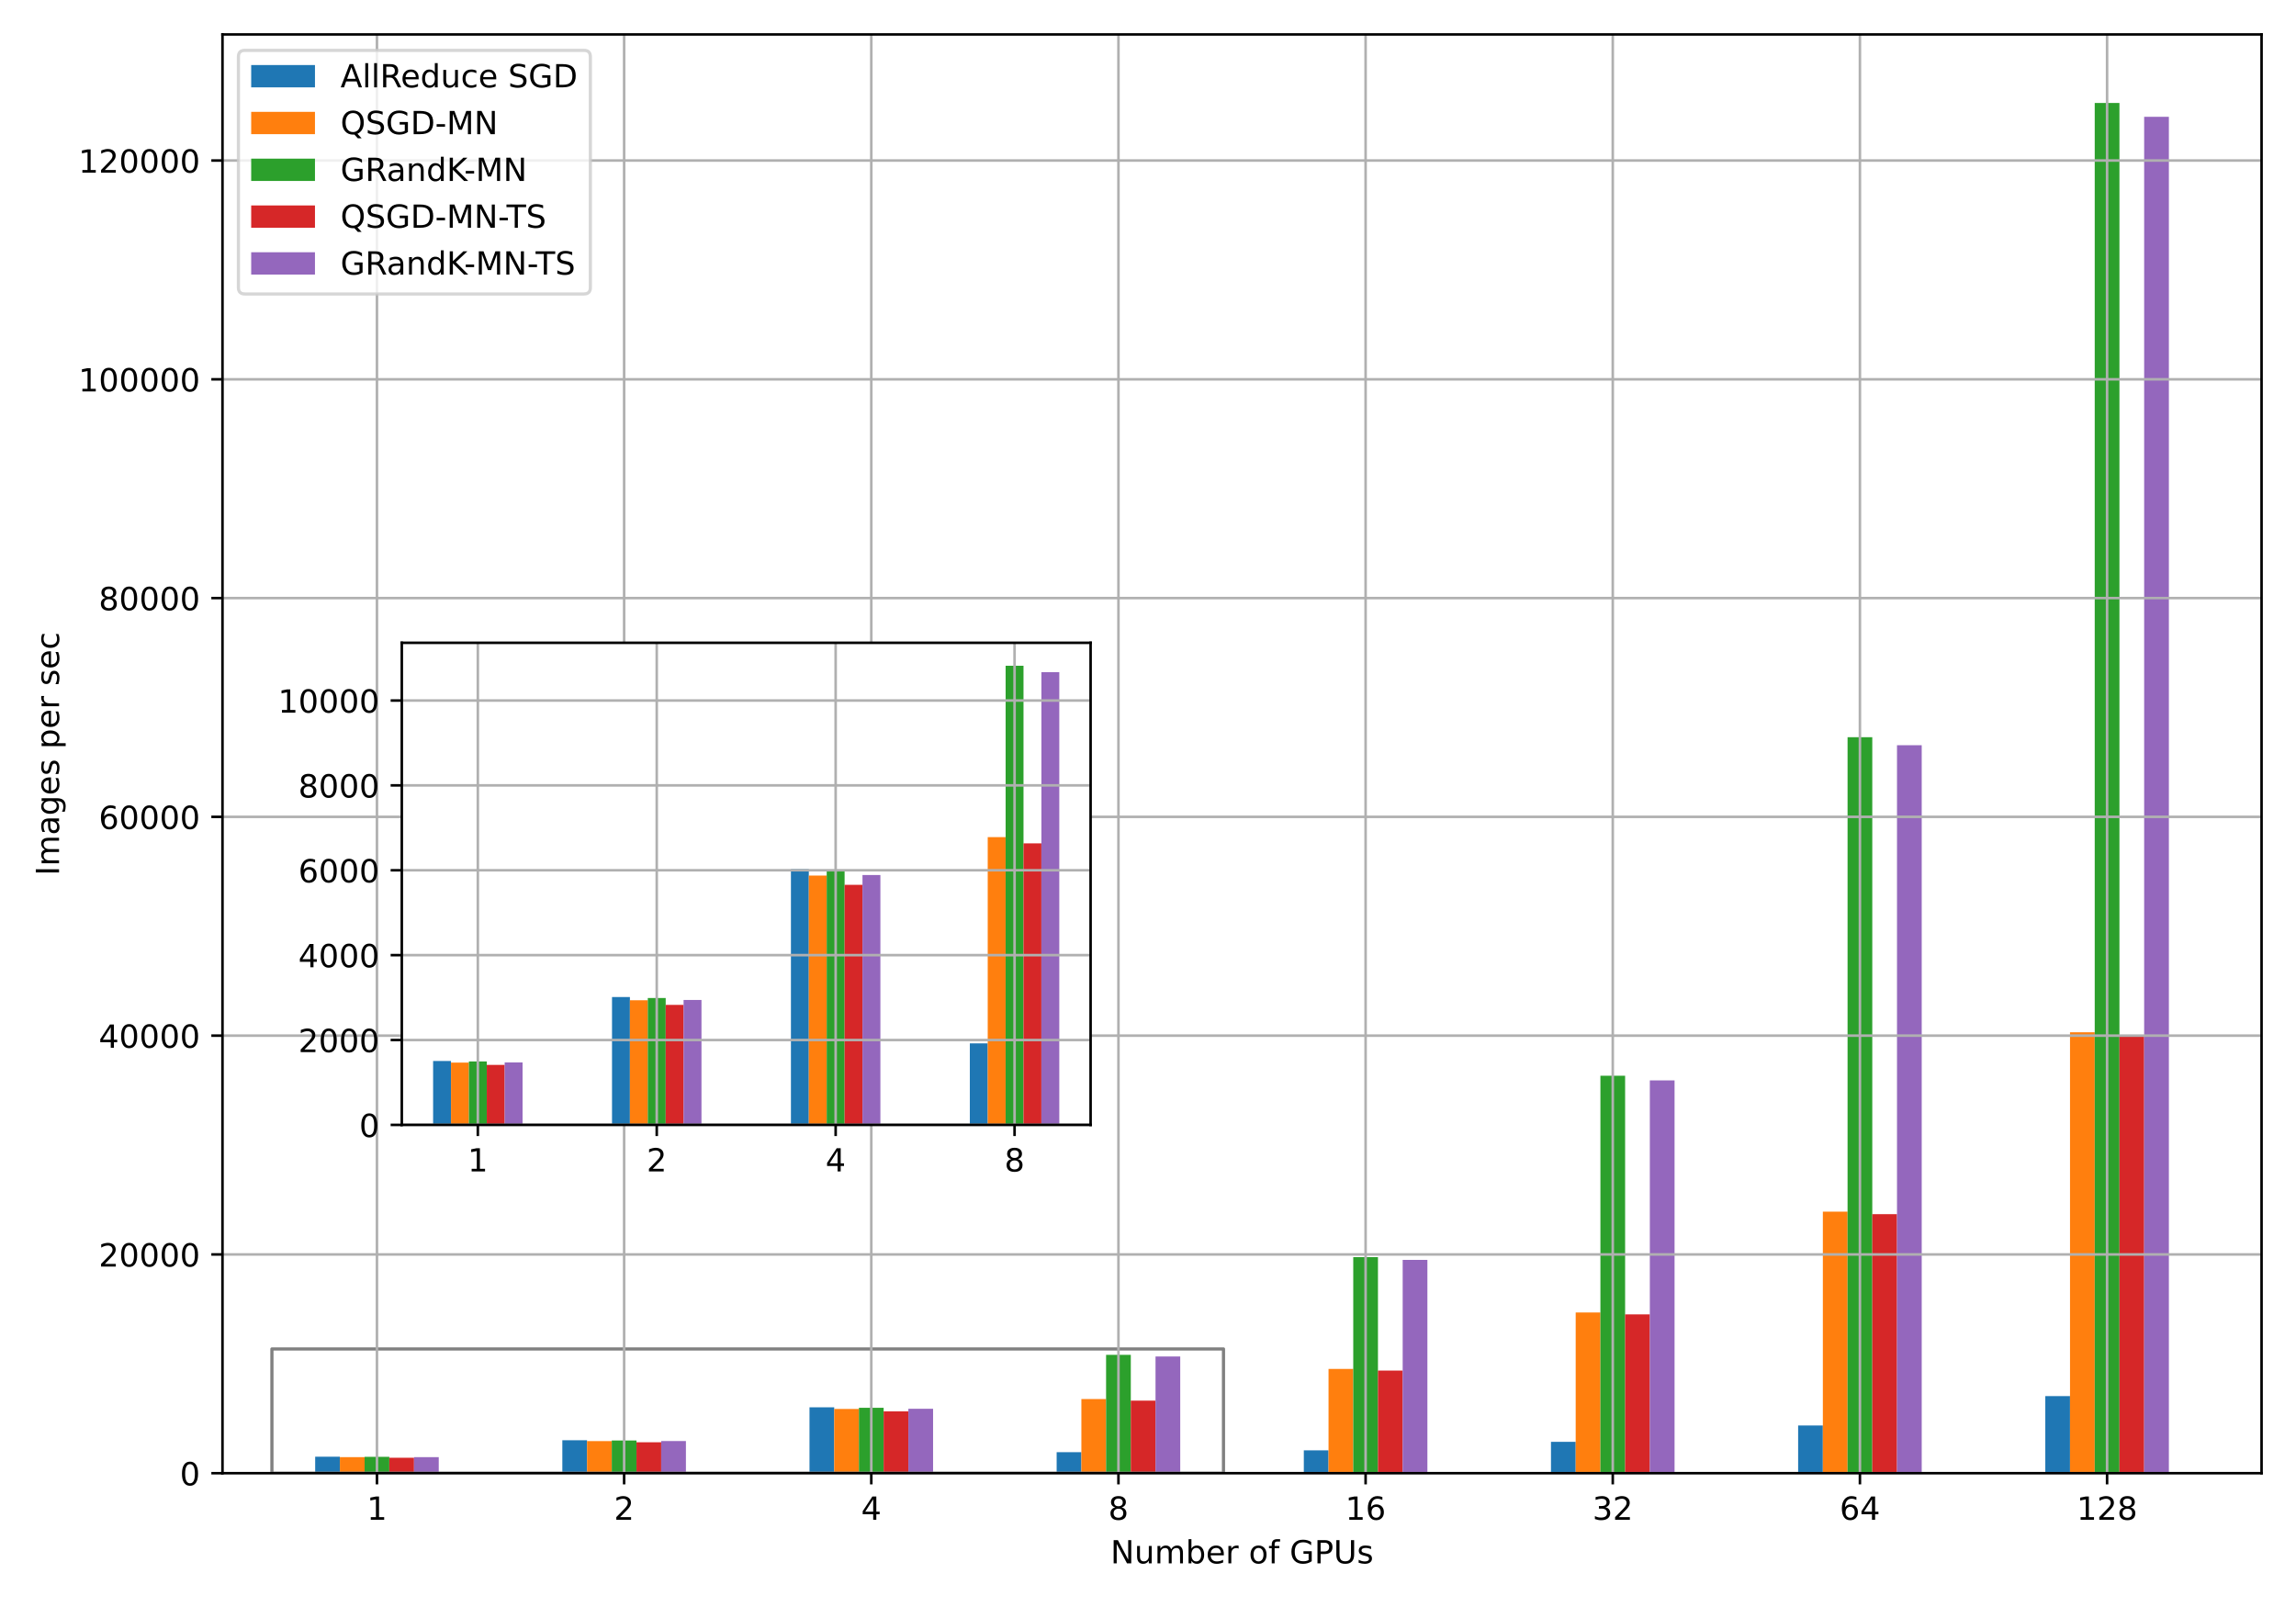 <?xml version="1.0" encoding="utf-8" standalone="no"?>
<!DOCTYPE svg PUBLIC "-//W3C//DTD SVG 1.1//EN"
  "http://www.w3.org/Graphics/SVG/1.1/DTD/svg11.dtd">
<!-- Created with matplotlib (https://matplotlib.org/) -->
<svg height="504pt" version="1.1" viewBox="0 0 720 504" width="720pt" xmlns="http://www.w3.org/2000/svg" xmlns:xlink="http://www.w3.org/1999/xlink">
 <defs>
  <style type="text/css">*{stroke-linecap:butt;stroke-linejoin:round;}</style>
 </defs>
 <g id="figure_1">
  <g id="patch_1">
   <path d="M 0 504 
L 720 504 
L 720 0 
L 0 0 
z
" style="fill:#ffffff;"/>
  </g>
  <g id="axes_1">
   <g id="patch_2">
    <path d="M 69.77 462.04 
L 709.2 462.04 
L 709.2 10.8 
L 69.77 10.8 
z
" style="fill:#ffffff;"/>
   </g>
   <g id="patch_3">
    <path clip-path="url(#pe25afb7a1e)" d="M 98.835 462.04 
L 106.586 462.04 
L 106.586 456.873 
L 98.835 456.873 
z
" style="fill:#1f77b4;"/>
   </g>
   <g id="patch_4">
    <path clip-path="url(#pe25afb7a1e)" d="M 176.342 462.04 
L 184.092 462.04 
L 184.092 451.703 
L 176.342 451.703 
z
" style="fill:#1f77b4;"/>
   </g>
   <g id="patch_5">
    <path clip-path="url(#pe25afb7a1e)" d="M 253.848 462.04 
L 261.599 462.04 
L 261.599 441.366 
L 253.848 441.366 
z
" style="fill:#1f77b4;"/>
   </g>
   <g id="patch_6">
    <path clip-path="url(#pe25afb7a1e)" d="M 331.355 462.04 
L 339.106 462.04 
L 339.106 455.449 
L 331.355 455.449 
z
" style="fill:#1f77b4;"/>
   </g>
   <g id="patch_7">
    <path clip-path="url(#pe25afb7a1e)" d="M 408.862 462.04 
L 416.612 462.04 
L 416.612 454.876 
L 408.862 454.876 
z
" style="fill:#1f77b4;"/>
   </g>
   <g id="patch_8">
    <path clip-path="url(#pe25afb7a1e)" d="M 486.368 462.04 
L 494.119 462.04 
L 494.119 452.207 
L 486.368 452.207 
z
" style="fill:#1f77b4;"/>
   </g>
   <g id="patch_9">
    <path clip-path="url(#pe25afb7a1e)" d="M 563.875 462.04 
L 571.626 462.04 
L 571.626 447.065 
L 563.875 447.065 
z
" style="fill:#1f77b4;"/>
   </g>
   <g id="patch_10">
    <path clip-path="url(#pe25afb7a1e)" d="M 641.382 462.04 
L 649.132 462.04 
L 649.132 437.86 
L 641.382 437.86 
z
" style="fill:#1f77b4;"/>
   </g>
   <g id="patch_11">
    <path clip-path="url(#pe25afb7a1e)" d="M 106.586 462.04 
L 114.336 462.04 
L 114.336 457.004 
L 106.586 457.004 
z
" style="fill:#ff7f0e;"/>
   </g>
   <g id="patch_12">
    <path clip-path="url(#pe25afb7a1e)" d="M 184.092 462.04 
L 191.843 462.04 
L 191.843 451.964 
L 184.092 451.964 
z
" style="fill:#ff7f0e;"/>
   </g>
   <g id="patch_13">
    <path clip-path="url(#pe25afb7a1e)" d="M 261.599 462.04 
L 269.35 462.04 
L 269.35 441.884 
L 261.599 441.884 
z
" style="fill:#ff7f0e;"/>
   </g>
   <g id="patch_14">
    <path clip-path="url(#pe25afb7a1e)" d="M 339.106 462.04 
L 346.856 462.04 
L 346.856 438.776 
L 339.106 438.776 
z
" style="fill:#ff7f0e;"/>
   </g>
   <g id="patch_15">
    <path clip-path="url(#pe25afb7a1e)" d="M 416.612 462.04 
L 424.363 462.04 
L 424.363 429.341 
L 416.612 429.341 
z
" style="fill:#ff7f0e;"/>
   </g>
   <g id="patch_16">
    <path clip-path="url(#pe25afb7a1e)" d="M 494.119 462.04 
L 501.87 462.04 
L 501.87 411.624 
L 494.119 411.624 
z
" style="fill:#ff7f0e;"/>
   </g>
   <g id="patch_17">
    <path clip-path="url(#pe25afb7a1e)" d="M 571.626 462.04 
L 579.376 462.04 
L 579.376 380.003 
L 571.626 380.003 
z
" style="fill:#ff7f0e;"/>
   </g>
   <g id="patch_18">
    <path clip-path="url(#pe25afb7a1e)" d="M 649.132 462.04 
L 656.883 462.04 
L 656.883 323.748 
L 649.132 323.748 
z
" style="fill:#ff7f0e;"/>
   </g>
   <g id="patch_19">
    <path clip-path="url(#pe25afb7a1e)" d="M 114.336 462.04 
L 122.087 462.04 
L 122.087 456.911 
L 114.336 456.911 
z
" style="fill:#2ca02c;"/>
   </g>
   <g id="patch_20">
    <path clip-path="url(#pe25afb7a1e)" d="M 191.843 462.04 
L 199.594 462.04 
L 199.594 451.782 
L 191.843 451.782 
z
" style="fill:#2ca02c;"/>
   </g>
   <g id="patch_21">
    <path clip-path="url(#pe25afb7a1e)" d="M 269.35 462.04 
L 277.1 462.04 
L 277.1 441.524 
L 269.35 441.524 
z
" style="fill:#2ca02c;"/>
   </g>
   <g id="patch_22">
    <path clip-path="url(#pe25afb7a1e)" d="M 346.856 462.04 
L 354.607 462.04 
L 354.607 424.922 
L 346.856 424.922 
z
" style="fill:#2ca02c;"/>
   </g>
   <g id="patch_23">
    <path clip-path="url(#pe25afb7a1e)" d="M 424.363 462.04 
L 432.114 462.04 
L 432.114 394.275 
L 424.363 394.275 
z
" style="fill:#2ca02c;"/>
   </g>
   <g id="patch_24">
    <path clip-path="url(#pe25afb7a1e)" d="M 501.87 462.04 
L 509.62 462.04 
L 509.62 337.375 
L 501.87 337.375 
z
" style="fill:#2ca02c;"/>
   </g>
   <g id="patch_25">
    <path clip-path="url(#pe25afb7a1e)" d="M 579.376 462.04 
L 587.127 462.04 
L 587.127 231.216 
L 579.376 231.216 
z
" style="fill:#2ca02c;"/>
   </g>
   <g id="patch_26">
    <path clip-path="url(#pe25afb7a1e)" d="M 656.883 462.04 
L 664.634 462.04 
L 664.634 32.288 
L 656.883 32.288 
z
" style="fill:#2ca02c;"/>
   </g>
   <g id="patch_27">
    <path clip-path="url(#pe25afb7a1e)" d="M 122.087 462.04 
L 129.838 462.04 
L 129.838 457.189 
L 122.087 457.189 
z
" style="fill:#d62728;"/>
   </g>
   <g id="patch_28">
    <path clip-path="url(#pe25afb7a1e)" d="M 199.594 462.04 
L 207.344 462.04 
L 207.344 452.338 
L 199.594 452.338 
z
" style="fill:#d62728;"/>
   </g>
   <g id="patch_29">
    <path clip-path="url(#pe25afb7a1e)" d="M 277.1 462.04 
L 284.851 462.04 
L 284.851 442.632 
L 277.1 442.632 
z
" style="fill:#d62728;"/>
   </g>
   <g id="patch_30">
    <path clip-path="url(#pe25afb7a1e)" d="M 354.607 462.04 
L 362.358 462.04 
L 362.358 439.28 
L 354.607 439.28 
z
" style="fill:#d62728;"/>
   </g>
   <g id="patch_31">
    <path clip-path="url(#pe25afb7a1e)" d="M 432.114 462.04 
L 439.864 462.04 
L 439.864 429.842 
L 432.114 429.842 
z
" style="fill:#d62728;"/>
   </g>
   <g id="patch_32">
    <path clip-path="url(#pe25afb7a1e)" d="M 509.62 462.04 
L 517.371 462.04 
L 517.371 412.225 
L 509.62 412.225 
z
" style="fill:#d62728;"/>
   </g>
   <g id="patch_33">
    <path clip-path="url(#pe25afb7a1e)" d="M 587.127 462.04 
L 594.878 462.04 
L 594.878 380.799 
L 587.127 380.799 
z
" style="fill:#d62728;"/>
   </g>
   <g id="patch_34">
    <path clip-path="url(#pe25afb7a1e)" d="M 664.634 462.04 
L 672.384 462.04 
L 672.384 324.88 
L 664.634 324.88 
z
" style="fill:#d62728;"/>
   </g>
   <g id="patch_35">
    <path clip-path="url(#pe25afb7a1e)" d="M 129.838 462.04 
L 137.588 462.04 
L 137.588 456.99 
L 129.838 456.99 
z
" style="fill:#9467bd;"/>
   </g>
   <g id="patch_36">
    <path clip-path="url(#pe25afb7a1e)" d="M 207.344 462.04 
L 215.095 462.04 
L 215.095 451.94 
L 207.344 451.94 
z
" style="fill:#9467bd;"/>
   </g>
   <g id="patch_37">
    <path clip-path="url(#pe25afb7a1e)" d="M 284.851 462.04 
L 292.602 462.04 
L 292.602 441.839 
L 284.851 441.839 
z
" style="fill:#9467bd;"/>
   </g>
   <g id="patch_38">
    <path clip-path="url(#pe25afb7a1e)" d="M 362.358 462.04 
L 370.108 462.04 
L 370.108 425.44 
L 362.358 425.44 
z
" style="fill:#9467bd;"/>
   </g>
   <g id="patch_39">
    <path clip-path="url(#pe25afb7a1e)" d="M 439.864 462.04 
L 447.615 462.04 
L 447.615 395.136 
L 439.864 395.136 
z
" style="fill:#9467bd;"/>
   </g>
   <g id="patch_40">
    <path clip-path="url(#pe25afb7a1e)" d="M 517.371 462.04 
L 525.122 462.04 
L 525.122 338.833 
L 517.371 338.833 
z
" style="fill:#9467bd;"/>
   </g>
   <g id="patch_41">
    <path clip-path="url(#pe25afb7a1e)" d="M 594.878 462.04 
L 602.628 462.04 
L 602.628 233.717 
L 594.878 233.717 
z
" style="fill:#9467bd;"/>
   </g>
   <g id="patch_42">
    <path clip-path="url(#pe25afb7a1e)" d="M 672.384 462.04 
L 680.135 462.04 
L 680.135 36.624 
L 672.384 36.624 
z
" style="fill:#9467bd;"/>
   </g>
   <g id="patch_43">
    <path clip-path="url(#pe25afb7a1e)" d="M 85.271 462.04 
L 383.672 462.04 
L 383.672 423.066 
L 85.271 423.066 
z
" style="fill:none;stroke:#808080;stroke-linejoin:miter;"/>
   </g>
   <g id="matplotlib.axis_1">
    <g id="xtick_1">
     <g id="line2d_1">
      <path clip-path="url(#pe25afb7a1e)" d="M 118.212 462.04 
L 118.212 10.8 
" style="fill:none;stroke:#b0b0b0;stroke-linecap:square;stroke-width:0.8;"/>
     </g>
     <g id="line2d_2">
      <defs>
       <path d="M 0 0 
L 0 3.5 
" id="m757b451eef" style="stroke:#000000;stroke-width:0.8;"/>
      </defs>
      <g>
       <use style="stroke:#000000;stroke-width:0.8;" x="118.212" xlink:href="#m757b451eef" y="462.04"/>
      </g>
     </g>
     <g id="text_1">
      <!-- 1 -->
      <g transform="translate(115.03 476.638)scale(0.1 -0.1)">
       <defs>
        <path d="M 12.406 8.297 
L 28.516 8.297 
L 28.516 63.922 
L 10.984 60.406 
L 10.984 69.391 
L 28.422 72.906 
L 38.281 72.906 
L 38.281 8.297 
L 54.391 8.297 
L 54.391 0 
L 12.406 0 
z
" id="DejaVuSans-49"/>
       </defs>
       <use xlink:href="#DejaVuSans-49"/>
      </g>
     </g>
    </g>
    <g id="xtick_2">
     <g id="line2d_3">
      <path clip-path="url(#pe25afb7a1e)" d="M 195.718 462.04 
L 195.718 10.8 
" style="fill:none;stroke:#b0b0b0;stroke-linecap:square;stroke-width:0.8;"/>
     </g>
     <g id="line2d_4">
      <g>
       <use style="stroke:#000000;stroke-width:0.8;" x="195.718" xlink:href="#m757b451eef" y="462.04"/>
      </g>
     </g>
     <g id="text_2">
      <!-- 2 -->
      <g transform="translate(192.537 476.638)scale(0.1 -0.1)">
       <defs>
        <path d="M 19.188 8.297 
L 53.609 8.297 
L 53.609 0 
L 7.328 0 
L 7.328 8.297 
Q 12.938 14.109 22.625 23.891 
Q 32.328 33.688 34.812 36.531 
Q 39.547 41.844 41.422 45.531 
Q 43.312 49.219 43.312 52.781 
Q 43.312 58.594 39.234 62.25 
Q 35.156 65.922 28.609 65.922 
Q 23.969 65.922 18.812 64.312 
Q 13.672 62.703 7.812 59.422 
L 7.812 69.391 
Q 13.766 71.781 18.938 73 
Q 24.125 74.219 28.422 74.219 
Q 39.75 74.219 46.484 68.547 
Q 53.219 62.891 53.219 53.422 
Q 53.219 48.922 51.531 44.891 
Q 49.859 40.875 45.406 35.406 
Q 44.188 33.984 37.641 27.219 
Q 31.109 20.453 19.188 8.297 
z
" id="DejaVuSans-50"/>
       </defs>
       <use xlink:href="#DejaVuSans-50"/>
      </g>
     </g>
    </g>
    <g id="xtick_3">
     <g id="line2d_5">
      <path clip-path="url(#pe25afb7a1e)" d="M 273.225 462.04 
L 273.225 10.8 
" style="fill:none;stroke:#b0b0b0;stroke-linecap:square;stroke-width:0.8;"/>
     </g>
     <g id="line2d_6">
      <g>
       <use style="stroke:#000000;stroke-width:0.8;" x="273.225" xlink:href="#m757b451eef" y="462.04"/>
      </g>
     </g>
     <g id="text_3">
      <!-- 4 -->
      <g transform="translate(270.044 476.638)scale(0.1 -0.1)">
       <defs>
        <path d="M 37.797 64.312 
L 12.891 25.391 
L 37.797 25.391 
z
M 35.203 72.906 
L 47.609 72.906 
L 47.609 25.391 
L 58.016 25.391 
L 58.016 17.188 
L 47.609 17.188 
L 47.609 0 
L 37.797 0 
L 37.797 17.188 
L 4.891 17.188 
L 4.891 26.703 
z
" id="DejaVuSans-52"/>
       </defs>
       <use xlink:href="#DejaVuSans-52"/>
      </g>
     </g>
    </g>
    <g id="xtick_4">
     <g id="line2d_7">
      <path clip-path="url(#pe25afb7a1e)" d="M 350.732 462.04 
L 350.732 10.8 
" style="fill:none;stroke:#b0b0b0;stroke-linecap:square;stroke-width:0.8;"/>
     </g>
     <g id="line2d_8">
      <g>
       <use style="stroke:#000000;stroke-width:0.8;" x="350.732" xlink:href="#m757b451eef" y="462.04"/>
      </g>
     </g>
     <g id="text_4">
      <!-- 8 -->
      <g transform="translate(347.55 476.638)scale(0.1 -0.1)">
       <defs>
        <path d="M 31.781 34.625 
Q 24.75 34.625 20.719 30.859 
Q 16.703 27.094 16.703 20.516 
Q 16.703 13.922 20.719 10.156 
Q 24.75 6.391 31.781 6.391 
Q 38.812 6.391 42.859 10.172 
Q 46.922 13.969 46.922 20.516 
Q 46.922 27.094 42.891 30.859 
Q 38.875 34.625 31.781 34.625 
z
M 21.922 38.812 
Q 15.578 40.375 12.031 44.719 
Q 8.5 49.078 8.5 55.328 
Q 8.5 64.062 14.719 69.141 
Q 20.953 74.219 31.781 74.219 
Q 42.672 74.219 48.875 69.141 
Q 55.078 64.062 55.078 55.328 
Q 55.078 49.078 51.531 44.719 
Q 48 40.375 41.703 38.812 
Q 48.828 37.156 52.797 32.312 
Q 56.781 27.484 56.781 20.516 
Q 56.781 9.906 50.312 4.234 
Q 43.844 -1.422 31.781 -1.422 
Q 19.734 -1.422 13.25 4.234 
Q 6.781 9.906 6.781 20.516 
Q 6.781 27.484 10.781 32.312 
Q 14.797 37.156 21.922 38.812 
z
M 18.312 54.391 
Q 18.312 48.734 21.844 45.562 
Q 25.391 42.391 31.781 42.391 
Q 38.141 42.391 41.719 45.562 
Q 45.312 48.734 45.312 54.391 
Q 45.312 60.062 41.719 63.234 
Q 38.141 66.406 31.781 66.406 
Q 25.391 66.406 21.844 63.234 
Q 18.312 60.062 18.312 54.391 
z
" id="DejaVuSans-56"/>
       </defs>
       <use xlink:href="#DejaVuSans-56"/>
      </g>
     </g>
    </g>
    <g id="xtick_5">
     <g id="line2d_9">
      <path clip-path="url(#pe25afb7a1e)" d="M 428.238 462.04 
L 428.238 10.8 
" style="fill:none;stroke:#b0b0b0;stroke-linecap:square;stroke-width:0.8;"/>
     </g>
     <g id="line2d_10">
      <g>
       <use style="stroke:#000000;stroke-width:0.8;" x="428.238" xlink:href="#m757b451eef" y="462.04"/>
      </g>
     </g>
     <g id="text_5">
      <!-- 16 -->
      <g transform="translate(421.876 476.638)scale(0.1 -0.1)">
       <defs>
        <path d="M 33.016 40.375 
Q 26.375 40.375 22.484 35.828 
Q 18.609 31.297 18.609 23.391 
Q 18.609 15.531 22.484 10.953 
Q 26.375 6.391 33.016 6.391 
Q 39.656 6.391 43.531 10.953 
Q 47.406 15.531 47.406 23.391 
Q 47.406 31.297 43.531 35.828 
Q 39.656 40.375 33.016 40.375 
z
M 52.594 71.297 
L 52.594 62.312 
Q 48.875 64.062 45.094 64.984 
Q 41.312 65.922 37.594 65.922 
Q 27.828 65.922 22.672 59.328 
Q 17.531 52.734 16.797 39.406 
Q 19.672 43.656 24.016 45.922 
Q 28.375 48.188 33.594 48.188 
Q 44.578 48.188 50.953 41.516 
Q 57.328 34.859 57.328 23.391 
Q 57.328 12.156 50.688 5.359 
Q 44.047 -1.422 33.016 -1.422 
Q 20.359 -1.422 13.672 8.266 
Q 6.984 17.969 6.984 36.375 
Q 6.984 53.656 15.188 63.938 
Q 23.391 74.219 37.203 74.219 
Q 40.922 74.219 44.703 73.484 
Q 48.484 72.75 52.594 71.297 
z
" id="DejaVuSans-54"/>
       </defs>
       <use xlink:href="#DejaVuSans-49"/>
       <use x="63.623" xlink:href="#DejaVuSans-54"/>
      </g>
     </g>
    </g>
    <g id="xtick_6">
     <g id="line2d_11">
      <path clip-path="url(#pe25afb7a1e)" d="M 505.745 462.04 
L 505.745 10.8 
" style="fill:none;stroke:#b0b0b0;stroke-linecap:square;stroke-width:0.8;"/>
     </g>
     <g id="line2d_12">
      <g>
       <use style="stroke:#000000;stroke-width:0.8;" x="505.745" xlink:href="#m757b451eef" y="462.04"/>
      </g>
     </g>
     <g id="text_6">
      <!-- 32 -->
      <g transform="translate(499.382 476.638)scale(0.1 -0.1)">
       <defs>
        <path d="M 40.578 39.312 
Q 47.656 37.797 51.625 33 
Q 55.609 28.219 55.609 21.188 
Q 55.609 10.406 48.188 4.484 
Q 40.766 -1.422 27.094 -1.422 
Q 22.516 -1.422 17.656 -0.516 
Q 12.797 0.391 7.625 2.203 
L 7.625 11.719 
Q 11.719 9.328 16.594 8.109 
Q 21.484 6.891 26.812 6.891 
Q 36.078 6.891 40.938 10.547 
Q 45.797 14.203 45.797 21.188 
Q 45.797 27.641 41.281 31.266 
Q 36.766 34.906 28.719 34.906 
L 20.219 34.906 
L 20.219 43.016 
L 29.109 43.016 
Q 36.375 43.016 40.234 45.922 
Q 44.094 48.828 44.094 54.297 
Q 44.094 59.906 40.109 62.906 
Q 36.141 65.922 28.719 65.922 
Q 24.656 65.922 20.016 65.031 
Q 15.375 64.156 9.812 62.312 
L 9.812 71.094 
Q 15.438 72.656 20.344 73.438 
Q 25.25 74.219 29.594 74.219 
Q 40.828 74.219 47.359 69.109 
Q 53.906 64.016 53.906 55.328 
Q 53.906 49.266 50.438 45.094 
Q 46.969 40.922 40.578 39.312 
z
" id="DejaVuSans-51"/>
       </defs>
       <use xlink:href="#DejaVuSans-51"/>
       <use x="63.623" xlink:href="#DejaVuSans-50"/>
      </g>
     </g>
    </g>
    <g id="xtick_7">
     <g id="line2d_13">
      <path clip-path="url(#pe25afb7a1e)" d="M 583.252 462.04 
L 583.252 10.8 
" style="fill:none;stroke:#b0b0b0;stroke-linecap:square;stroke-width:0.8;"/>
     </g>
     <g id="line2d_14">
      <g>
       <use style="stroke:#000000;stroke-width:0.8;" x="583.252" xlink:href="#m757b451eef" y="462.04"/>
      </g>
     </g>
     <g id="text_7">
      <!-- 64 -->
      <g transform="translate(576.889 476.638)scale(0.1 -0.1)">
       <use xlink:href="#DejaVuSans-54"/>
       <use x="63.623" xlink:href="#DejaVuSans-52"/>
      </g>
     </g>
    </g>
    <g id="xtick_8">
     <g id="line2d_15">
      <path clip-path="url(#pe25afb7a1e)" d="M 660.758 462.04 
L 660.758 10.8 
" style="fill:none;stroke:#b0b0b0;stroke-linecap:square;stroke-width:0.8;"/>
     </g>
     <g id="line2d_16">
      <g>
       <use style="stroke:#000000;stroke-width:0.8;" x="660.758" xlink:href="#m757b451eef" y="462.04"/>
      </g>
     </g>
     <g id="text_8">
      <!-- 128 -->
      <g transform="translate(651.215 476.638)scale(0.1 -0.1)">
       <use xlink:href="#DejaVuSans-49"/>
       <use x="63.623" xlink:href="#DejaVuSans-50"/>
       <use x="127.246" xlink:href="#DejaVuSans-56"/>
      </g>
     </g>
    </g>
    <g id="text_9">
     <!-- Number of GPUs -->
     <g transform="translate(348.248 490.317)scale(0.1 -0.1)">
      <defs>
       <path d="M 9.812 72.906 
L 23.094 72.906 
L 55.422 11.922 
L 55.422 72.906 
L 64.984 72.906 
L 64.984 0 
L 51.703 0 
L 19.391 60.984 
L 19.391 0 
L 9.812 0 
z
" id="DejaVuSans-78"/>
       <path d="M 8.5 21.578 
L 8.5 54.688 
L 17.484 54.688 
L 17.484 21.922 
Q 17.484 14.156 20.5 10.266 
Q 23.531 6.391 29.594 6.391 
Q 36.859 6.391 41.078 11.031 
Q 45.312 15.672 45.312 23.688 
L 45.312 54.688 
L 54.297 54.688 
L 54.297 0 
L 45.312 0 
L 45.312 8.406 
Q 42.047 3.422 37.719 1 
Q 33.406 -1.422 27.688 -1.422 
Q 18.266 -1.422 13.375 4.438 
Q 8.5 10.297 8.5 21.578 
z
M 31.109 56 
z
" id="DejaVuSans-117"/>
       <path d="M 52 44.188 
Q 55.375 50.25 60.062 53.125 
Q 64.75 56 71.094 56 
Q 79.641 56 84.281 50.016 
Q 88.922 44.047 88.922 33.016 
L 88.922 0 
L 79.891 0 
L 79.891 32.719 
Q 79.891 40.578 77.094 44.375 
Q 74.312 48.188 68.609 48.188 
Q 61.625 48.188 57.562 43.547 
Q 53.516 38.922 53.516 30.906 
L 53.516 0 
L 44.484 0 
L 44.484 32.719 
Q 44.484 40.625 41.703 44.406 
Q 38.922 48.188 33.109 48.188 
Q 26.219 48.188 22.156 43.531 
Q 18.109 38.875 18.109 30.906 
L 18.109 0 
L 9.078 0 
L 9.078 54.688 
L 18.109 54.688 
L 18.109 46.188 
Q 21.188 51.219 25.484 53.609 
Q 29.781 56 35.688 56 
Q 41.656 56 45.828 52.969 
Q 50 49.953 52 44.188 
z
" id="DejaVuSans-109"/>
       <path d="M 48.688 27.297 
Q 48.688 37.203 44.609 42.844 
Q 40.531 48.484 33.406 48.484 
Q 26.266 48.484 22.188 42.844 
Q 18.109 37.203 18.109 27.297 
Q 18.109 17.391 22.188 11.75 
Q 26.266 6.109 33.406 6.109 
Q 40.531 6.109 44.609 11.75 
Q 48.688 17.391 48.688 27.297 
z
M 18.109 46.391 
Q 20.953 51.266 25.266 53.625 
Q 29.594 56 35.594 56 
Q 45.562 56 51.781 48.094 
Q 58.016 40.188 58.016 27.297 
Q 58.016 14.406 51.781 6.484 
Q 45.562 -1.422 35.594 -1.422 
Q 29.594 -1.422 25.266 0.953 
Q 20.953 3.328 18.109 8.203 
L 18.109 0 
L 9.078 0 
L 9.078 75.984 
L 18.109 75.984 
z
" id="DejaVuSans-98"/>
       <path d="M 56.203 29.594 
L 56.203 25.203 
L 14.891 25.203 
Q 15.484 15.922 20.484 11.062 
Q 25.484 6.203 34.422 6.203 
Q 39.594 6.203 44.453 7.469 
Q 49.312 8.734 54.109 11.281 
L 54.109 2.781 
Q 49.266 0.734 44.188 -0.344 
Q 39.109 -1.422 33.891 -1.422 
Q 20.797 -1.422 13.156 6.188 
Q 5.516 13.812 5.516 26.812 
Q 5.516 40.234 12.766 48.109 
Q 20.016 56 32.328 56 
Q 43.359 56 49.781 48.891 
Q 56.203 41.797 56.203 29.594 
z
M 47.219 32.234 
Q 47.125 39.594 43.094 43.984 
Q 39.062 48.391 32.422 48.391 
Q 24.906 48.391 20.391 44.141 
Q 15.875 39.891 15.188 32.172 
z
" id="DejaVuSans-101"/>
       <path d="M 41.109 46.297 
Q 39.594 47.172 37.812 47.578 
Q 36.031 48 33.891 48 
Q 26.266 48 22.188 43.047 
Q 18.109 38.094 18.109 28.812 
L 18.109 0 
L 9.078 0 
L 9.078 54.688 
L 18.109 54.688 
L 18.109 46.188 
Q 20.953 51.172 25.484 53.578 
Q 30.031 56 36.531 56 
Q 37.453 56 38.578 55.875 
Q 39.703 55.766 41.062 55.516 
z
" id="DejaVuSans-114"/>
       <path id="DejaVuSans-32"/>
       <path d="M 30.609 48.391 
Q 23.391 48.391 19.188 42.75 
Q 14.984 37.109 14.984 27.297 
Q 14.984 17.484 19.156 11.844 
Q 23.344 6.203 30.609 6.203 
Q 37.797 6.203 41.984 11.859 
Q 46.188 17.531 46.188 27.297 
Q 46.188 37.016 41.984 42.703 
Q 37.797 48.391 30.609 48.391 
z
M 30.609 56 
Q 42.328 56 49.016 48.375 
Q 55.719 40.766 55.719 27.297 
Q 55.719 13.875 49.016 6.219 
Q 42.328 -1.422 30.609 -1.422 
Q 18.844 -1.422 12.172 6.219 
Q 5.516 13.875 5.516 27.297 
Q 5.516 40.766 12.172 48.375 
Q 18.844 56 30.609 56 
z
" id="DejaVuSans-111"/>
       <path d="M 37.109 75.984 
L 37.109 68.5 
L 28.516 68.5 
Q 23.688 68.5 21.797 66.547 
Q 19.922 64.594 19.922 59.516 
L 19.922 54.688 
L 34.719 54.688 
L 34.719 47.703 
L 19.922 47.703 
L 19.922 0 
L 10.891 0 
L 10.891 47.703 
L 2.297 47.703 
L 2.297 54.688 
L 10.891 54.688 
L 10.891 58.5 
Q 10.891 67.625 15.141 71.797 
Q 19.391 75.984 28.609 75.984 
z
" id="DejaVuSans-102"/>
       <path d="M 59.516 10.406 
L 59.516 29.984 
L 43.406 29.984 
L 43.406 38.094 
L 69.281 38.094 
L 69.281 6.781 
Q 63.578 2.734 56.688 0.656 
Q 49.812 -1.422 42 -1.422 
Q 24.906 -1.422 15.25 8.562 
Q 5.609 18.562 5.609 36.375 
Q 5.609 54.25 15.25 64.234 
Q 24.906 74.219 42 74.219 
Q 49.125 74.219 55.547 72.453 
Q 61.969 70.703 67.391 67.281 
L 67.391 56.781 
Q 61.922 61.422 55.766 63.766 
Q 49.609 66.109 42.828 66.109 
Q 29.438 66.109 22.719 58.641 
Q 16.016 51.172 16.016 36.375 
Q 16.016 21.625 22.719 14.156 
Q 29.438 6.688 42.828 6.688 
Q 48.047 6.688 52.141 7.594 
Q 56.25 8.5 59.516 10.406 
z
" id="DejaVuSans-71"/>
       <path d="M 19.672 64.797 
L 19.672 37.406 
L 32.078 37.406 
Q 38.969 37.406 42.719 40.969 
Q 46.484 44.531 46.484 51.125 
Q 46.484 57.672 42.719 61.234 
Q 38.969 64.797 32.078 64.797 
z
M 9.812 72.906 
L 32.078 72.906 
Q 44.344 72.906 50.609 67.359 
Q 56.891 61.812 56.891 51.125 
Q 56.891 40.328 50.609 34.812 
Q 44.344 29.297 32.078 29.297 
L 19.672 29.297 
L 19.672 0 
L 9.812 0 
z
" id="DejaVuSans-80"/>
       <path d="M 8.688 72.906 
L 18.609 72.906 
L 18.609 28.609 
Q 18.609 16.891 22.844 11.734 
Q 27.094 6.594 36.625 6.594 
Q 46.094 6.594 50.344 11.734 
Q 54.594 16.891 54.594 28.609 
L 54.594 72.906 
L 64.5 72.906 
L 64.5 27.391 
Q 64.5 13.141 57.438 5.859 
Q 50.391 -1.422 36.625 -1.422 
Q 22.797 -1.422 15.734 5.859 
Q 8.688 13.141 8.688 27.391 
z
" id="DejaVuSans-85"/>
       <path d="M 44.281 53.078 
L 44.281 44.578 
Q 40.484 46.531 36.375 47.5 
Q 32.281 48.484 27.875 48.484 
Q 21.188 48.484 17.844 46.438 
Q 14.5 44.391 14.5 40.281 
Q 14.5 37.156 16.891 35.375 
Q 19.281 33.594 26.516 31.984 
L 29.594 31.297 
Q 39.156 29.25 43.188 25.516 
Q 47.219 21.781 47.219 15.094 
Q 47.219 7.469 41.188 3.016 
Q 35.156 -1.422 24.609 -1.422 
Q 20.219 -1.422 15.453 -0.562 
Q 10.688 0.297 5.422 2 
L 5.422 11.281 
Q 10.406 8.688 15.234 7.391 
Q 20.062 6.109 24.812 6.109 
Q 31.156 6.109 34.562 8.281 
Q 37.984 10.453 37.984 14.406 
Q 37.984 18.062 35.516 20.016 
Q 33.062 21.969 24.703 23.781 
L 21.578 24.516 
Q 13.234 26.266 9.516 29.906 
Q 5.812 33.547 5.812 39.891 
Q 5.812 47.609 11.281 51.797 
Q 16.75 56 26.812 56 
Q 31.781 56 36.172 55.266 
Q 40.578 54.547 44.281 53.078 
z
" id="DejaVuSans-115"/>
      </defs>
      <use xlink:href="#DejaVuSans-78"/>
      <use x="74.805" xlink:href="#DejaVuSans-117"/>
      <use x="138.184" xlink:href="#DejaVuSans-109"/>
      <use x="235.596" xlink:href="#DejaVuSans-98"/>
      <use x="299.072" xlink:href="#DejaVuSans-101"/>
      <use x="360.596" xlink:href="#DejaVuSans-114"/>
      <use x="401.709" xlink:href="#DejaVuSans-32"/>
      <use x="433.496" xlink:href="#DejaVuSans-111"/>
      <use x="494.678" xlink:href="#DejaVuSans-102"/>
      <use x="529.883" xlink:href="#DejaVuSans-32"/>
      <use x="561.67" xlink:href="#DejaVuSans-71"/>
      <use x="639.16" xlink:href="#DejaVuSans-80"/>
      <use x="699.463" xlink:href="#DejaVuSans-85"/>
      <use x="772.656" xlink:href="#DejaVuSans-115"/>
     </g>
    </g>
   </g>
   <g id="matplotlib.axis_2">
    <g id="ytick_1">
     <g id="line2d_17">
      <path clip-path="url(#pe25afb7a1e)" d="M 69.77 462.04 
L 709.2 462.04 
" style="fill:none;stroke:#b0b0b0;stroke-linecap:square;stroke-width:0.8;"/>
     </g>
     <g id="line2d_18">
      <defs>
       <path d="M 0 0 
L -3.5 0 
" id="m2906743aa3" style="stroke:#000000;stroke-width:0.8;"/>
      </defs>
      <g>
       <use style="stroke:#000000;stroke-width:0.8;" x="69.77" xlink:href="#m2906743aa3" y="462.04"/>
      </g>
     </g>
     <g id="text_10">
      <!-- 0 -->
      <g transform="translate(56.407 465.839)scale(0.1 -0.1)">
       <defs>
        <path d="M 31.781 66.406 
Q 24.172 66.406 20.328 58.906 
Q 16.5 51.422 16.5 36.375 
Q 16.5 21.391 20.328 13.891 
Q 24.172 6.391 31.781 6.391 
Q 39.453 6.391 43.281 13.891 
Q 47.125 21.391 47.125 36.375 
Q 47.125 51.422 43.281 58.906 
Q 39.453 66.406 31.781 66.406 
z
M 31.781 74.219 
Q 44.047 74.219 50.516 64.516 
Q 56.984 54.828 56.984 36.375 
Q 56.984 17.969 50.516 8.266 
Q 44.047 -1.422 31.781 -1.422 
Q 19.531 -1.422 13.062 8.266 
Q 6.594 17.969 6.594 36.375 
Q 6.594 54.828 13.062 64.516 
Q 19.531 74.219 31.781 74.219 
z
" id="DejaVuSans-48"/>
       </defs>
       <use xlink:href="#DejaVuSans-48"/>
      </g>
     </g>
    </g>
    <g id="ytick_2">
     <g id="line2d_19">
      <path clip-path="url(#pe25afb7a1e)" d="M 69.77 393.424 
L 709.2 393.424 
" style="fill:none;stroke:#b0b0b0;stroke-linecap:square;stroke-width:0.8;"/>
     </g>
     <g id="line2d_20">
      <g>
       <use style="stroke:#000000;stroke-width:0.8;" x="69.77" xlink:href="#m2906743aa3" y="393.424"/>
      </g>
     </g>
     <g id="text_11">
      <!-- 20000 -->
      <g transform="translate(30.957 397.223)scale(0.1 -0.1)">
       <use xlink:href="#DejaVuSans-50"/>
       <use x="63.623" xlink:href="#DejaVuSans-48"/>
       <use x="127.246" xlink:href="#DejaVuSans-48"/>
       <use x="190.869" xlink:href="#DejaVuSans-48"/>
       <use x="254.492" xlink:href="#DejaVuSans-48"/>
      </g>
     </g>
    </g>
    <g id="ytick_3">
     <g id="line2d_21">
      <path clip-path="url(#pe25afb7a1e)" d="M 69.77 324.808 
L 709.2 324.808 
" style="fill:none;stroke:#b0b0b0;stroke-linecap:square;stroke-width:0.8;"/>
     </g>
     <g id="line2d_22">
      <g>
       <use style="stroke:#000000;stroke-width:0.8;" x="69.77" xlink:href="#m2906743aa3" y="324.808"/>
      </g>
     </g>
     <g id="text_12">
      <!-- 40000 -->
      <g transform="translate(30.957 328.607)scale(0.1 -0.1)">
       <use xlink:href="#DejaVuSans-52"/>
       <use x="63.623" xlink:href="#DejaVuSans-48"/>
       <use x="127.246" xlink:href="#DejaVuSans-48"/>
       <use x="190.869" xlink:href="#DejaVuSans-48"/>
       <use x="254.492" xlink:href="#DejaVuSans-48"/>
      </g>
     </g>
    </g>
    <g id="ytick_4">
     <g id="line2d_23">
      <path clip-path="url(#pe25afb7a1e)" d="M 69.77 256.192 
L 709.2 256.192 
" style="fill:none;stroke:#b0b0b0;stroke-linecap:square;stroke-width:0.8;"/>
     </g>
     <g id="line2d_24">
      <g>
       <use style="stroke:#000000;stroke-width:0.8;" x="69.77" xlink:href="#m2906743aa3" y="256.192"/>
      </g>
     </g>
     <g id="text_13">
      <!-- 60000 -->
      <g transform="translate(30.957 259.991)scale(0.1 -0.1)">
       <use xlink:href="#DejaVuSans-54"/>
       <use x="63.623" xlink:href="#DejaVuSans-48"/>
       <use x="127.246" xlink:href="#DejaVuSans-48"/>
       <use x="190.869" xlink:href="#DejaVuSans-48"/>
       <use x="254.492" xlink:href="#DejaVuSans-48"/>
      </g>
     </g>
    </g>
    <g id="ytick_5">
     <g id="line2d_25">
      <path clip-path="url(#pe25afb7a1e)" d="M 69.77 187.576 
L 709.2 187.576 
" style="fill:none;stroke:#b0b0b0;stroke-linecap:square;stroke-width:0.8;"/>
     </g>
     <g id="line2d_26">
      <g>
       <use style="stroke:#000000;stroke-width:0.8;" x="69.77" xlink:href="#m2906743aa3" y="187.576"/>
      </g>
     </g>
     <g id="text_14">
      <!-- 80000 -->
      <g transform="translate(30.957 191.375)scale(0.1 -0.1)">
       <use xlink:href="#DejaVuSans-56"/>
       <use x="63.623" xlink:href="#DejaVuSans-48"/>
       <use x="127.246" xlink:href="#DejaVuSans-48"/>
       <use x="190.869" xlink:href="#DejaVuSans-48"/>
       <use x="254.492" xlink:href="#DejaVuSans-48"/>
      </g>
     </g>
    </g>
    <g id="ytick_6">
     <g id="line2d_27">
      <path clip-path="url(#pe25afb7a1e)" d="M 69.77 118.96 
L 709.2 118.96 
" style="fill:none;stroke:#b0b0b0;stroke-linecap:square;stroke-width:0.8;"/>
     </g>
     <g id="line2d_28">
      <g>
       <use style="stroke:#000000;stroke-width:0.8;" x="69.77" xlink:href="#m2906743aa3" y="118.96"/>
      </g>
     </g>
     <g id="text_15">
      <!-- 100000 -->
      <g transform="translate(24.595 122.759)scale(0.1 -0.1)">
       <use xlink:href="#DejaVuSans-49"/>
       <use x="63.623" xlink:href="#DejaVuSans-48"/>
       <use x="127.246" xlink:href="#DejaVuSans-48"/>
       <use x="190.869" xlink:href="#DejaVuSans-48"/>
       <use x="254.492" xlink:href="#DejaVuSans-48"/>
       <use x="318.115" xlink:href="#DejaVuSans-48"/>
      </g>
     </g>
    </g>
    <g id="ytick_7">
     <g id="line2d_29">
      <path clip-path="url(#pe25afb7a1e)" d="M 69.77 50.344 
L 709.2 50.344 
" style="fill:none;stroke:#b0b0b0;stroke-linecap:square;stroke-width:0.8;"/>
     </g>
     <g id="line2d_30">
      <g>
       <use style="stroke:#000000;stroke-width:0.8;" x="69.77" xlink:href="#m2906743aa3" y="50.344"/>
      </g>
     </g>
     <g id="text_16">
      <!-- 120000 -->
      <g transform="translate(24.595 54.143)scale(0.1 -0.1)">
       <use xlink:href="#DejaVuSans-49"/>
       <use x="63.623" xlink:href="#DejaVuSans-50"/>
       <use x="127.246" xlink:href="#DejaVuSans-48"/>
       <use x="190.869" xlink:href="#DejaVuSans-48"/>
       <use x="254.492" xlink:href="#DejaVuSans-48"/>
       <use x="318.115" xlink:href="#DejaVuSans-48"/>
      </g>
     </g>
    </g>
    <g id="text_17">
     <!-- Images per sec -->
     <g transform="translate(18.515 274.6)rotate(-90)scale(0.1 -0.1)">
      <defs>
       <path d="M 9.812 72.906 
L 19.672 72.906 
L 19.672 0 
L 9.812 0 
z
" id="DejaVuSans-73"/>
       <path d="M 34.281 27.484 
Q 23.391 27.484 19.188 25 
Q 14.984 22.516 14.984 16.5 
Q 14.984 11.719 18.141 8.906 
Q 21.297 6.109 26.703 6.109 
Q 34.188 6.109 38.703 11.406 
Q 43.219 16.703 43.219 25.484 
L 43.219 27.484 
z
M 52.203 31.203 
L 52.203 0 
L 43.219 0 
L 43.219 8.297 
Q 40.141 3.328 35.547 0.953 
Q 30.953 -1.422 24.312 -1.422 
Q 15.922 -1.422 10.953 3.297 
Q 6 8.016 6 15.922 
Q 6 25.141 12.172 29.828 
Q 18.359 34.516 30.609 34.516 
L 43.219 34.516 
L 43.219 35.406 
Q 43.219 41.609 39.141 45 
Q 35.062 48.391 27.688 48.391 
Q 23 48.391 18.547 47.266 
Q 14.109 46.141 10.016 43.891 
L 10.016 52.203 
Q 14.938 54.109 19.578 55.047 
Q 24.219 56 28.609 56 
Q 40.484 56 46.344 49.844 
Q 52.203 43.703 52.203 31.203 
z
" id="DejaVuSans-97"/>
       <path d="M 45.406 27.984 
Q 45.406 37.75 41.375 43.109 
Q 37.359 48.484 30.078 48.484 
Q 22.859 48.484 18.828 43.109 
Q 14.797 37.75 14.797 27.984 
Q 14.797 18.266 18.828 12.891 
Q 22.859 7.516 30.078 7.516 
Q 37.359 7.516 41.375 12.891 
Q 45.406 18.266 45.406 27.984 
z
M 54.391 6.781 
Q 54.391 -7.172 48.188 -13.984 
Q 42 -20.797 29.203 -20.797 
Q 24.469 -20.797 20.266 -20.094 
Q 16.062 -19.391 12.109 -17.922 
L 12.109 -9.188 
Q 16.062 -11.328 19.922 -12.344 
Q 23.781 -13.375 27.781 -13.375 
Q 36.625 -13.375 41.016 -8.766 
Q 45.406 -4.156 45.406 5.172 
L 45.406 9.625 
Q 42.625 4.781 38.281 2.391 
Q 33.938 0 27.875 0 
Q 17.828 0 11.672 7.656 
Q 5.516 15.328 5.516 27.984 
Q 5.516 40.672 11.672 48.328 
Q 17.828 56 27.875 56 
Q 33.938 56 38.281 53.609 
Q 42.625 51.219 45.406 46.391 
L 45.406 54.688 
L 54.391 54.688 
z
" id="DejaVuSans-103"/>
       <path d="M 18.109 8.203 
L 18.109 -20.797 
L 9.078 -20.797 
L 9.078 54.688 
L 18.109 54.688 
L 18.109 46.391 
Q 20.953 51.266 25.266 53.625 
Q 29.594 56 35.594 56 
Q 45.562 56 51.781 48.094 
Q 58.016 40.188 58.016 27.297 
Q 58.016 14.406 51.781 6.484 
Q 45.562 -1.422 35.594 -1.422 
Q 29.594 -1.422 25.266 0.953 
Q 20.953 3.328 18.109 8.203 
z
M 48.688 27.297 
Q 48.688 37.203 44.609 42.844 
Q 40.531 48.484 33.406 48.484 
Q 26.266 48.484 22.188 42.844 
Q 18.109 37.203 18.109 27.297 
Q 18.109 17.391 22.188 11.75 
Q 26.266 6.109 33.406 6.109 
Q 40.531 6.109 44.609 11.75 
Q 48.688 17.391 48.688 27.297 
z
" id="DejaVuSans-112"/>
       <path d="M 48.781 52.594 
L 48.781 44.188 
Q 44.969 46.297 41.141 47.344 
Q 37.312 48.391 33.406 48.391 
Q 24.656 48.391 19.812 42.844 
Q 14.984 37.312 14.984 27.297 
Q 14.984 17.281 19.812 11.734 
Q 24.656 6.203 33.406 6.203 
Q 37.312 6.203 41.141 7.25 
Q 44.969 8.297 48.781 10.406 
L 48.781 2.094 
Q 45.016 0.344 40.984 -0.531 
Q 36.969 -1.422 32.422 -1.422 
Q 20.062 -1.422 12.781 6.344 
Q 5.516 14.109 5.516 27.297 
Q 5.516 40.672 12.859 48.328 
Q 20.219 56 33.016 56 
Q 37.156 56 41.109 55.141 
Q 45.062 54.297 48.781 52.594 
z
" id="DejaVuSans-99"/>
      </defs>
      <use xlink:href="#DejaVuSans-73"/>
      <use x="29.492" xlink:href="#DejaVuSans-109"/>
      <use x="126.904" xlink:href="#DejaVuSans-97"/>
      <use x="188.184" xlink:href="#DejaVuSans-103"/>
      <use x="251.66" xlink:href="#DejaVuSans-101"/>
      <use x="313.184" xlink:href="#DejaVuSans-115"/>
      <use x="365.283" xlink:href="#DejaVuSans-32"/>
      <use x="397.07" xlink:href="#DejaVuSans-112"/>
      <use x="460.547" xlink:href="#DejaVuSans-101"/>
      <use x="522.07" xlink:href="#DejaVuSans-114"/>
      <use x="563.184" xlink:href="#DejaVuSans-32"/>
      <use x="594.971" xlink:href="#DejaVuSans-115"/>
      <use x="647.07" xlink:href="#DejaVuSans-101"/>
      <use x="708.594" xlink:href="#DejaVuSans-99"/>
     </g>
    </g>
   </g>
   <g id="patch_44">
    <path d="M 69.77 462.04 
L 69.77 10.8 
" style="fill:none;stroke:#000000;stroke-linecap:square;stroke-linejoin:miter;stroke-width:0.8;"/>
   </g>
   <g id="patch_45">
    <path d="M 709.2 462.04 
L 709.2 10.8 
" style="fill:none;stroke:#000000;stroke-linecap:square;stroke-linejoin:miter;stroke-width:0.8;"/>
   </g>
   <g id="patch_46">
    <path d="M 69.77 462.04 
L 709.2 462.04 
" style="fill:none;stroke:#000000;stroke-linecap:square;stroke-linejoin:miter;stroke-width:0.8;"/>
   </g>
   <g id="patch_47">
    <path d="M 69.77 10.8 
L 709.2 10.8 
" style="fill:none;stroke:#000000;stroke-linecap:square;stroke-linejoin:miter;stroke-width:0.8;"/>
   </g>
   <g id="legend_1">
    <g id="patch_48">
     <path d="M 76.77 92.191 
L 183.131 92.191 
Q 185.131 92.191 185.131 90.191 
L 185.131 17.8 
Q 185.131 15.8 183.131 15.8 
L 76.77 15.8 
Q 74.77 15.8 74.77 17.8 
L 74.77 90.191 
Q 74.77 92.191 76.77 92.191 
z
" style="fill:#ffffff;opacity:0.8;stroke:#cccccc;stroke-linejoin:miter;"/>
    </g>
    <g id="patch_49">
     <path d="M 78.77 27.398 
L 98.77 27.398 
L 98.77 20.398 
L 78.77 20.398 
z
" style="fill:#1f77b4;"/>
    </g>
    <g id="text_18">
     <!-- AllReduce SGD -->
     <g transform="translate(106.77 27.398)scale(0.1 -0.1)">
      <defs>
       <path d="M 34.188 63.188 
L 20.797 26.906 
L 47.609 26.906 
z
M 28.609 72.906 
L 39.797 72.906 
L 67.578 0 
L 57.328 0 
L 50.688 18.703 
L 17.828 18.703 
L 11.188 0 
L 0.781 0 
z
" id="DejaVuSans-65"/>
       <path d="M 9.422 75.984 
L 18.406 75.984 
L 18.406 0 
L 9.422 0 
z
" id="DejaVuSans-108"/>
       <path d="M 44.391 34.188 
Q 47.562 33.109 50.562 29.594 
Q 53.562 26.078 56.594 19.922 
L 66.609 0 
L 56 0 
L 46.688 18.703 
Q 43.062 26.031 39.672 28.422 
Q 36.281 30.812 30.422 30.812 
L 19.672 30.812 
L 19.672 0 
L 9.812 0 
L 9.812 72.906 
L 32.078 72.906 
Q 44.578 72.906 50.734 67.672 
Q 56.891 62.453 56.891 51.906 
Q 56.891 45.016 53.688 40.469 
Q 50.484 35.938 44.391 34.188 
z
M 19.672 64.797 
L 19.672 38.922 
L 32.078 38.922 
Q 39.203 38.922 42.844 42.219 
Q 46.484 45.516 46.484 51.906 
Q 46.484 58.297 42.844 61.547 
Q 39.203 64.797 32.078 64.797 
z
" id="DejaVuSans-82"/>
       <path d="M 45.406 46.391 
L 45.406 75.984 
L 54.391 75.984 
L 54.391 0 
L 45.406 0 
L 45.406 8.203 
Q 42.578 3.328 38.25 0.953 
Q 33.938 -1.422 27.875 -1.422 
Q 17.969 -1.422 11.734 6.484 
Q 5.516 14.406 5.516 27.297 
Q 5.516 40.188 11.734 48.094 
Q 17.969 56 27.875 56 
Q 33.938 56 38.25 53.625 
Q 42.578 51.266 45.406 46.391 
z
M 14.797 27.297 
Q 14.797 17.391 18.875 11.75 
Q 22.953 6.109 30.078 6.109 
Q 37.203 6.109 41.297 11.75 
Q 45.406 17.391 45.406 27.297 
Q 45.406 37.203 41.297 42.844 
Q 37.203 48.484 30.078 48.484 
Q 22.953 48.484 18.875 42.844 
Q 14.797 37.203 14.797 27.297 
z
" id="DejaVuSans-100"/>
       <path d="M 53.516 70.516 
L 53.516 60.891 
Q 47.906 63.578 42.922 64.891 
Q 37.938 66.219 33.297 66.219 
Q 25.25 66.219 20.875 63.094 
Q 16.5 59.969 16.5 54.203 
Q 16.5 49.359 19.406 46.891 
Q 22.312 44.438 30.422 42.922 
L 36.375 41.703 
Q 47.406 39.594 52.656 34.297 
Q 57.906 29 57.906 20.125 
Q 57.906 9.516 50.797 4.047 
Q 43.703 -1.422 29.984 -1.422 
Q 24.812 -1.422 18.969 -0.25 
Q 13.141 0.922 6.891 3.219 
L 6.891 13.375 
Q 12.891 10.016 18.656 8.297 
Q 24.422 6.594 29.984 6.594 
Q 38.422 6.594 43.016 9.906 
Q 47.609 13.234 47.609 19.391 
Q 47.609 24.75 44.312 27.781 
Q 41.016 30.812 33.5 32.328 
L 27.484 33.5 
Q 16.453 35.688 11.516 40.375 
Q 6.594 45.062 6.594 53.422 
Q 6.594 63.094 13.406 68.656 
Q 20.219 74.219 32.172 74.219 
Q 37.312 74.219 42.625 73.281 
Q 47.953 72.359 53.516 70.516 
z
" id="DejaVuSans-83"/>
       <path d="M 19.672 64.797 
L 19.672 8.109 
L 31.594 8.109 
Q 46.688 8.109 53.688 14.938 
Q 60.688 21.781 60.688 36.531 
Q 60.688 51.172 53.688 57.984 
Q 46.688 64.797 31.594 64.797 
z
M 9.812 72.906 
L 30.078 72.906 
Q 51.266 72.906 61.172 64.094 
Q 71.094 55.281 71.094 36.531 
Q 71.094 17.672 61.125 8.828 
Q 51.172 0 30.078 0 
L 9.812 0 
z
" id="DejaVuSans-68"/>
      </defs>
      <use xlink:href="#DejaVuSans-65"/>
      <use x="68.408" xlink:href="#DejaVuSans-108"/>
      <use x="96.191" xlink:href="#DejaVuSans-108"/>
      <use x="123.975" xlink:href="#DejaVuSans-82"/>
      <use x="188.957" xlink:href="#DejaVuSans-101"/>
      <use x="250.48" xlink:href="#DejaVuSans-100"/>
      <use x="313.957" xlink:href="#DejaVuSans-117"/>
      <use x="377.336" xlink:href="#DejaVuSans-99"/>
      <use x="432.316" xlink:href="#DejaVuSans-101"/>
      <use x="493.84" xlink:href="#DejaVuSans-32"/>
      <use x="525.627" xlink:href="#DejaVuSans-83"/>
      <use x="589.104" xlink:href="#DejaVuSans-71"/>
      <use x="666.594" xlink:href="#DejaVuSans-68"/>
     </g>
    </g>
    <g id="patch_50">
     <path d="M 78.77 42.077 
L 98.77 42.077 
L 98.77 35.077 
L 78.77 35.077 
z
" style="fill:#ff7f0e;"/>
    </g>
    <g id="text_19">
     <!-- QSGD-MN -->
     <g transform="translate(106.77 42.077)scale(0.1 -0.1)">
      <defs>
       <path d="M 39.406 66.219 
Q 28.656 66.219 22.328 58.203 
Q 16.016 50.203 16.016 36.375 
Q 16.016 22.609 22.328 14.594 
Q 28.656 6.594 39.406 6.594 
Q 50.141 6.594 56.422 14.594 
Q 62.703 22.609 62.703 36.375 
Q 62.703 50.203 56.422 58.203 
Q 50.141 66.219 39.406 66.219 
z
M 53.219 1.312 
L 66.219 -12.891 
L 54.297 -12.891 
L 43.5 -1.219 
Q 41.891 -1.312 41.031 -1.359 
Q 40.188 -1.422 39.406 -1.422 
Q 24.031 -1.422 14.812 8.859 
Q 5.609 19.141 5.609 36.375 
Q 5.609 53.656 14.812 63.938 
Q 24.031 74.219 39.406 74.219 
Q 54.734 74.219 63.906 63.938 
Q 73.094 53.656 73.094 36.375 
Q 73.094 23.688 67.984 14.641 
Q 62.891 5.609 53.219 1.312 
z
" id="DejaVuSans-81"/>
       <path d="M 4.891 31.391 
L 31.203 31.391 
L 31.203 23.391 
L 4.891 23.391 
z
" id="DejaVuSans-45"/>
       <path d="M 9.812 72.906 
L 24.516 72.906 
L 43.109 23.297 
L 61.812 72.906 
L 76.516 72.906 
L 76.516 0 
L 66.891 0 
L 66.891 64.016 
L 48.094 14.016 
L 38.188 14.016 
L 19.391 64.016 
L 19.391 0 
L 9.812 0 
z
" id="DejaVuSans-77"/>
      </defs>
      <use xlink:href="#DejaVuSans-81"/>
      <use x="78.711" xlink:href="#DejaVuSans-83"/>
      <use x="142.188" xlink:href="#DejaVuSans-71"/>
      <use x="219.678" xlink:href="#DejaVuSans-68"/>
      <use x="296.68" xlink:href="#DejaVuSans-45"/>
      <use x="332.764" xlink:href="#DejaVuSans-77"/>
      <use x="419.043" xlink:href="#DejaVuSans-78"/>
     </g>
    </g>
    <g id="patch_51">
     <path d="M 78.77 56.755 
L 98.77 56.755 
L 98.77 49.755 
L 78.77 49.755 
z
" style="fill:#2ca02c;"/>
    </g>
    <g id="text_20">
     <!-- GRandK-MN -->
     <g transform="translate(106.77 56.755)scale(0.1 -0.1)">
      <defs>
       <path d="M 54.891 33.016 
L 54.891 0 
L 45.906 0 
L 45.906 32.719 
Q 45.906 40.484 42.875 44.328 
Q 39.844 48.188 33.797 48.188 
Q 26.516 48.188 22.312 43.547 
Q 18.109 38.922 18.109 30.906 
L 18.109 0 
L 9.078 0 
L 9.078 54.688 
L 18.109 54.688 
L 18.109 46.188 
Q 21.344 51.125 25.703 53.562 
Q 30.078 56 35.797 56 
Q 45.219 56 50.047 50.172 
Q 54.891 44.344 54.891 33.016 
z
" id="DejaVuSans-110"/>
       <path d="M 9.812 72.906 
L 19.672 72.906 
L 19.672 42.094 
L 52.391 72.906 
L 65.094 72.906 
L 28.906 38.922 
L 67.672 0 
L 54.688 0 
L 19.672 35.109 
L 19.672 0 
L 9.812 0 
z
" id="DejaVuSans-75"/>
      </defs>
      <use xlink:href="#DejaVuSans-71"/>
      <use x="77.49" xlink:href="#DejaVuSans-82"/>
      <use x="144.723" xlink:href="#DejaVuSans-97"/>
      <use x="206.002" xlink:href="#DejaVuSans-110"/>
      <use x="269.381" xlink:href="#DejaVuSans-100"/>
      <use x="332.857" xlink:href="#DejaVuSans-75"/>
      <use x="387.934" xlink:href="#DejaVuSans-45"/>
      <use x="424.018" xlink:href="#DejaVuSans-77"/>
      <use x="510.297" xlink:href="#DejaVuSans-78"/>
     </g>
    </g>
    <g id="patch_52">
     <path d="M 78.77 71.433 
L 98.77 71.433 
L 98.77 64.433 
L 78.77 64.433 
z
" style="fill:#d62728;"/>
    </g>
    <g id="text_21">
     <!-- QSGD-MN-TS -->
     <g transform="translate(106.77 71.433)scale(0.1 -0.1)">
      <defs>
       <path d="M -0.297 72.906 
L 61.375 72.906 
L 61.375 64.594 
L 35.5 64.594 
L 35.5 0 
L 25.594 0 
L 25.594 64.594 
L -0.297 64.594 
z
" id="DejaVuSans-84"/>
      </defs>
      <use xlink:href="#DejaVuSans-81"/>
      <use x="78.711" xlink:href="#DejaVuSans-83"/>
      <use x="142.188" xlink:href="#DejaVuSans-71"/>
      <use x="219.678" xlink:href="#DejaVuSans-68"/>
      <use x="296.68" xlink:href="#DejaVuSans-45"/>
      <use x="332.764" xlink:href="#DejaVuSans-77"/>
      <use x="419.043" xlink:href="#DejaVuSans-78"/>
      <use x="493.848" xlink:href="#DejaVuSans-45"/>
      <use x="520.807" xlink:href="#DejaVuSans-84"/>
      <use x="581.891" xlink:href="#DejaVuSans-83"/>
     </g>
    </g>
    <g id="patch_53">
     <path d="M 78.77 86.111 
L 98.77 86.111 
L 98.77 79.111 
L 78.77 79.111 
z
" style="fill:#9467bd;"/>
    </g>
    <g id="text_22">
     <!-- GRandK-MN-TS -->
     <g transform="translate(106.77 86.111)scale(0.1 -0.1)">
      <use xlink:href="#DejaVuSans-71"/>
      <use x="77.49" xlink:href="#DejaVuSans-82"/>
      <use x="144.723" xlink:href="#DejaVuSans-97"/>
      <use x="206.002" xlink:href="#DejaVuSans-110"/>
      <use x="269.381" xlink:href="#DejaVuSans-100"/>
      <use x="332.857" xlink:href="#DejaVuSans-75"/>
      <use x="387.934" xlink:href="#DejaVuSans-45"/>
      <use x="424.018" xlink:href="#DejaVuSans-77"/>
      <use x="510.297" xlink:href="#DejaVuSans-78"/>
      <use x="585.102" xlink:href="#DejaVuSans-45"/>
      <use x="612.061" xlink:href="#DejaVuSans-84"/>
      <use x="673.145" xlink:href="#DejaVuSans-83"/>
     </g>
    </g>
   </g>
  </g>
  <g id="axes_2">
   <g id="patch_54">
    <path d="M 126 352.8 
L 342 352.8 
L 342 201.6 
L 126 201.6 
z
" style="fill:#ffffff;"/>
   </g>
   <g id="patch_55">
    <path clip-path="url(#p9d3d588a2c)" d="M 135.818 352.8 
L 141.429 352.8 
L 141.429 332.755 
L 135.818 332.755 
z
" style="fill:#1f77b4;"/>
   </g>
   <g id="patch_56">
    <path clip-path="url(#p9d3d588a2c)" d="M 191.922 352.8 
L 197.532 352.8 
L 197.532 312.697 
L 191.922 312.697 
z
" style="fill:#1f77b4;"/>
   </g>
   <g id="patch_57">
    <path clip-path="url(#p9d3d588a2c)" d="M 248.026 352.8 
L 253.636 352.8 
L 253.636 272.594 
L 248.026 272.594 
z
" style="fill:#1f77b4;"/>
   </g>
   <g id="patch_58">
    <path clip-path="url(#p9d3d588a2c)" d="M 304.13 352.8 
L 309.74 352.8 
L 309.74 327.232 
L 304.13 327.232 
z
" style="fill:#1f77b4;"/>
   </g>
   <g id="patch_59">
    <path clip-path="url(#p9d3d588a2c)" d="M 141.429 352.8 
L 147.039 352.8 
L 147.039 333.261 
L 141.429 333.261 
z
" style="fill:#ff7f0e;"/>
   </g>
   <g id="patch_60">
    <path clip-path="url(#p9d3d588a2c)" d="M 197.532 352.8 
L 203.143 352.8 
L 203.143 313.709 
L 197.532 313.709 
z
" style="fill:#ff7f0e;"/>
   </g>
   <g id="patch_61">
    <path clip-path="url(#p9d3d588a2c)" d="M 253.636 352.8 
L 259.247 352.8 
L 259.247 274.604 
L 253.636 274.604 
z
" style="fill:#ff7f0e;"/>
   </g>
   <g id="patch_62">
    <path clip-path="url(#p9d3d588a2c)" d="M 309.74 352.8 
L 315.351 352.8 
L 315.351 262.545 
L 309.74 262.545 
z
" style="fill:#ff7f0e;"/>
   </g>
   <g id="patch_63">
    <path clip-path="url(#p9d3d588a2c)" d="M 147.039 352.8 
L 152.649 352.8 
L 152.649 332.902 
L 147.039 332.902 
z
" style="fill:#2ca02c;"/>
   </g>
   <g id="patch_64">
    <path clip-path="url(#p9d3d588a2c)" d="M 203.143 352.8 
L 208.753 352.8 
L 208.753 313.003 
L 203.143 313.003 
z
" style="fill:#2ca02c;"/>
   </g>
   <g id="patch_65">
    <path clip-path="url(#p9d3d588a2c)" d="M 259.247 352.8 
L 264.857 352.8 
L 264.857 273.207 
L 259.247 273.207 
z
" style="fill:#2ca02c;"/>
   </g>
   <g id="patch_66">
    <path clip-path="url(#p9d3d588a2c)" d="M 315.351 352.8 
L 320.961 352.8 
L 320.961 208.8 
L 315.351 208.8 
z
" style="fill:#2ca02c;"/>
   </g>
   <g id="patch_67">
    <path clip-path="url(#p9d3d588a2c)" d="M 152.649 352.8 
L 158.26 352.8 
L 158.26 333.98 
L 152.649 333.98 
z
" style="fill:#d62728;"/>
   </g>
   <g id="patch_68">
    <path clip-path="url(#p9d3d588a2c)" d="M 208.753 352.8 
L 214.364 352.8 
L 214.364 315.16 
L 208.753 315.16 
z
" style="fill:#d62728;"/>
   </g>
   <g id="patch_69">
    <path clip-path="url(#p9d3d588a2c)" d="M 264.857 352.8 
L 270.468 352.8 
L 270.468 277.506 
L 264.857 277.506 
z
" style="fill:#d62728;"/>
   </g>
   <g id="patch_70">
    <path clip-path="url(#p9d3d588a2c)" d="M 320.961 352.8 
L 326.571 352.8 
L 326.571 264.502 
L 320.961 264.502 
z
" style="fill:#d62728;"/>
   </g>
   <g id="patch_71">
    <path clip-path="url(#p9d3d588a2c)" d="M 158.26 352.8 
L 163.87 352.8 
L 163.87 333.208 
L 158.26 333.208 
z
" style="fill:#9467bd;"/>
   </g>
   <g id="patch_72">
    <path clip-path="url(#p9d3d588a2c)" d="M 214.364 352.8 
L 219.974 352.8 
L 219.974 313.616 
L 214.364 313.616 
z
" style="fill:#9467bd;"/>
   </g>
   <g id="patch_73">
    <path clip-path="url(#p9d3d588a2c)" d="M 270.468 352.8 
L 276.078 352.8 
L 276.078 274.431 
L 270.468 274.431 
z
" style="fill:#9467bd;"/>
   </g>
   <g id="patch_74">
    <path clip-path="url(#p9d3d588a2c)" d="M 326.571 352.8 
L 332.182 352.8 
L 332.182 210.81 
L 326.571 210.81 
z
" style="fill:#9467bd;"/>
   </g>
   <g id="matplotlib.axis_3">
    <g id="xtick_9">
     <g id="line2d_31">
      <path clip-path="url(#p9d3d588a2c)" d="M 149.844 352.8 
L 149.844 201.6 
" style="fill:none;stroke:#b0b0b0;stroke-linecap:square;stroke-width:0.8;"/>
     </g>
     <g id="line2d_32">
      <g>
       <use style="stroke:#000000;stroke-width:0.8;" x="149.844" xlink:href="#m757b451eef" y="352.8"/>
      </g>
     </g>
     <g id="text_23">
      <!-- 1 -->
      <g transform="translate(146.663 367.398)scale(0.1 -0.1)">
       <use xlink:href="#DejaVuSans-49"/>
      </g>
     </g>
    </g>
    <g id="xtick_10">
     <g id="line2d_33">
      <path clip-path="url(#p9d3d588a2c)" d="M 205.948 352.8 
L 205.948 201.6 
" style="fill:none;stroke:#b0b0b0;stroke-linecap:square;stroke-width:0.8;"/>
     </g>
     <g id="line2d_34">
      <g>
       <use style="stroke:#000000;stroke-width:0.8;" x="205.948" xlink:href="#m757b451eef" y="352.8"/>
      </g>
     </g>
     <g id="text_24">
      <!-- 2 -->
      <g transform="translate(202.767 367.398)scale(0.1 -0.1)">
       <use xlink:href="#DejaVuSans-50"/>
      </g>
     </g>
    </g>
    <g id="xtick_11">
     <g id="line2d_35">
      <path clip-path="url(#p9d3d588a2c)" d="M 262.052 352.8 
L 262.052 201.6 
" style="fill:none;stroke:#b0b0b0;stroke-linecap:square;stroke-width:0.8;"/>
     </g>
     <g id="line2d_36">
      <g>
       <use style="stroke:#000000;stroke-width:0.8;" x="262.052" xlink:href="#m757b451eef" y="352.8"/>
      </g>
     </g>
     <g id="text_25">
      <!-- 4 -->
      <g transform="translate(258.871 367.398)scale(0.1 -0.1)">
       <use xlink:href="#DejaVuSans-52"/>
      </g>
     </g>
    </g>
    <g id="xtick_12">
     <g id="line2d_37">
      <path clip-path="url(#p9d3d588a2c)" d="M 318.156 352.8 
L 318.156 201.6 
" style="fill:none;stroke:#b0b0b0;stroke-linecap:square;stroke-width:0.8;"/>
     </g>
     <g id="line2d_38">
      <g>
       <use style="stroke:#000000;stroke-width:0.8;" x="318.156" xlink:href="#m757b451eef" y="352.8"/>
      </g>
     </g>
     <g id="text_26">
      <!-- 8 -->
      <g transform="translate(314.975 367.398)scale(0.1 -0.1)">
       <use xlink:href="#DejaVuSans-56"/>
      </g>
     </g>
    </g>
   </g>
   <g id="matplotlib.axis_4">
    <g id="ytick_8">
     <g id="line2d_39">
      <path clip-path="url(#p9d3d588a2c)" d="M 126 352.8 
L 342 352.8 
" style="fill:none;stroke:#b0b0b0;stroke-linecap:square;stroke-width:0.8;"/>
     </g>
     <g id="line2d_40">
      <g>
       <use style="stroke:#000000;stroke-width:0.8;" x="126" xlink:href="#m2906743aa3" y="352.8"/>
      </g>
     </g>
     <g id="text_27">
      <!-- 0 -->
      <g transform="translate(112.638 356.599)scale(0.1 -0.1)">
       <use xlink:href="#DejaVuSans-48"/>
      </g>
     </g>
    </g>
    <g id="ytick_9">
     <g id="line2d_41">
      <path clip-path="url(#p9d3d588a2c)" d="M 126 326.18 
L 342 326.18 
" style="fill:none;stroke:#b0b0b0;stroke-linecap:square;stroke-width:0.8;"/>
     </g>
     <g id="line2d_42">
      <g>
       <use style="stroke:#000000;stroke-width:0.8;" x="126" xlink:href="#m2906743aa3" y="326.18"/>
      </g>
     </g>
     <g id="text_28">
      <!-- 2000 -->
      <g transform="translate(93.55 329.979)scale(0.1 -0.1)">
       <use xlink:href="#DejaVuSans-50"/>
       <use x="63.623" xlink:href="#DejaVuSans-48"/>
       <use x="127.246" xlink:href="#DejaVuSans-48"/>
       <use x="190.869" xlink:href="#DejaVuSans-48"/>
      </g>
     </g>
    </g>
    <g id="ytick_10">
     <g id="line2d_43">
      <path clip-path="url(#p9d3d588a2c)" d="M 126 299.56 
L 342 299.56 
" style="fill:none;stroke:#b0b0b0;stroke-linecap:square;stroke-width:0.8;"/>
     </g>
     <g id="line2d_44">
      <g>
       <use style="stroke:#000000;stroke-width:0.8;" x="126" xlink:href="#m2906743aa3" y="299.56"/>
      </g>
     </g>
     <g id="text_29">
      <!-- 4000 -->
      <g transform="translate(93.55 303.36)scale(0.1 -0.1)">
       <use xlink:href="#DejaVuSans-52"/>
       <use x="63.623" xlink:href="#DejaVuSans-48"/>
       <use x="127.246" xlink:href="#DejaVuSans-48"/>
       <use x="190.869" xlink:href="#DejaVuSans-48"/>
      </g>
     </g>
    </g>
    <g id="ytick_11">
     <g id="line2d_45">
      <path clip-path="url(#p9d3d588a2c)" d="M 126 272.94 
L 342 272.94 
" style="fill:none;stroke:#b0b0b0;stroke-linecap:square;stroke-width:0.8;"/>
     </g>
     <g id="line2d_46">
      <g>
       <use style="stroke:#000000;stroke-width:0.8;" x="126" xlink:href="#m2906743aa3" y="272.94"/>
      </g>
     </g>
     <g id="text_30">
      <!-- 6000 -->
      <g transform="translate(93.55 276.74)scale(0.1 -0.1)">
       <use xlink:href="#DejaVuSans-54"/>
       <use x="63.623" xlink:href="#DejaVuSans-48"/>
       <use x="127.246" xlink:href="#DejaVuSans-48"/>
       <use x="190.869" xlink:href="#DejaVuSans-48"/>
      </g>
     </g>
    </g>
    <g id="ytick_12">
     <g id="line2d_47">
      <path clip-path="url(#p9d3d588a2c)" d="M 126 246.321 
L 342 246.321 
" style="fill:none;stroke:#b0b0b0;stroke-linecap:square;stroke-width:0.8;"/>
     </g>
     <g id="line2d_48">
      <g>
       <use style="stroke:#000000;stroke-width:0.8;" x="126" xlink:href="#m2906743aa3" y="246.321"/>
      </g>
     </g>
     <g id="text_31">
      <!-- 8000 -->
      <g transform="translate(93.55 250.12)scale(0.1 -0.1)">
       <use xlink:href="#DejaVuSans-56"/>
       <use x="63.623" xlink:href="#DejaVuSans-48"/>
       <use x="127.246" xlink:href="#DejaVuSans-48"/>
       <use x="190.869" xlink:href="#DejaVuSans-48"/>
      </g>
     </g>
    </g>
    <g id="ytick_13">
     <g id="line2d_49">
      <path clip-path="url(#p9d3d588a2c)" d="M 126 219.701 
L 342 219.701 
" style="fill:none;stroke:#b0b0b0;stroke-linecap:square;stroke-width:0.8;"/>
     </g>
     <g id="line2d_50">
      <g>
       <use style="stroke:#000000;stroke-width:0.8;" x="126" xlink:href="#m2906743aa3" y="219.701"/>
      </g>
     </g>
     <g id="text_32">
      <!-- 10000 -->
      <g transform="translate(87.188 223.5)scale(0.1 -0.1)">
       <use xlink:href="#DejaVuSans-49"/>
       <use x="63.623" xlink:href="#DejaVuSans-48"/>
       <use x="127.246" xlink:href="#DejaVuSans-48"/>
       <use x="190.869" xlink:href="#DejaVuSans-48"/>
       <use x="254.492" xlink:href="#DejaVuSans-48"/>
      </g>
     </g>
    </g>
   </g>
   <g id="patch_75">
    <path d="M 126 352.8 
L 126 201.6 
" style="fill:none;stroke:#000000;stroke-linecap:square;stroke-linejoin:miter;stroke-width:0.8;"/>
   </g>
   <g id="patch_76">
    <path d="M 342 352.8 
L 342 201.6 
" style="fill:none;stroke:#000000;stroke-linecap:square;stroke-linejoin:miter;stroke-width:0.8;"/>
   </g>
   <g id="patch_77">
    <path d="M 126 352.8 
L 342 352.8 
" style="fill:none;stroke:#000000;stroke-linecap:square;stroke-linejoin:miter;stroke-width:0.8;"/>
   </g>
   <g id="patch_78">
    <path d="M 126 201.6 
L 342 201.6 
" style="fill:none;stroke:#000000;stroke-linecap:square;stroke-linejoin:miter;stroke-width:0.8;"/>
   </g>
  </g>
 </g>
 <defs>
  <clipPath id="pe25afb7a1e">
   <rect height="451.24" width="639.43" x="69.77" y="10.8"/>
  </clipPath>
  <clipPath id="p9d3d588a2c">
   <rect height="151.2" width="216" x="126" y="201.6"/>
  </clipPath>
 </defs>
</svg>
